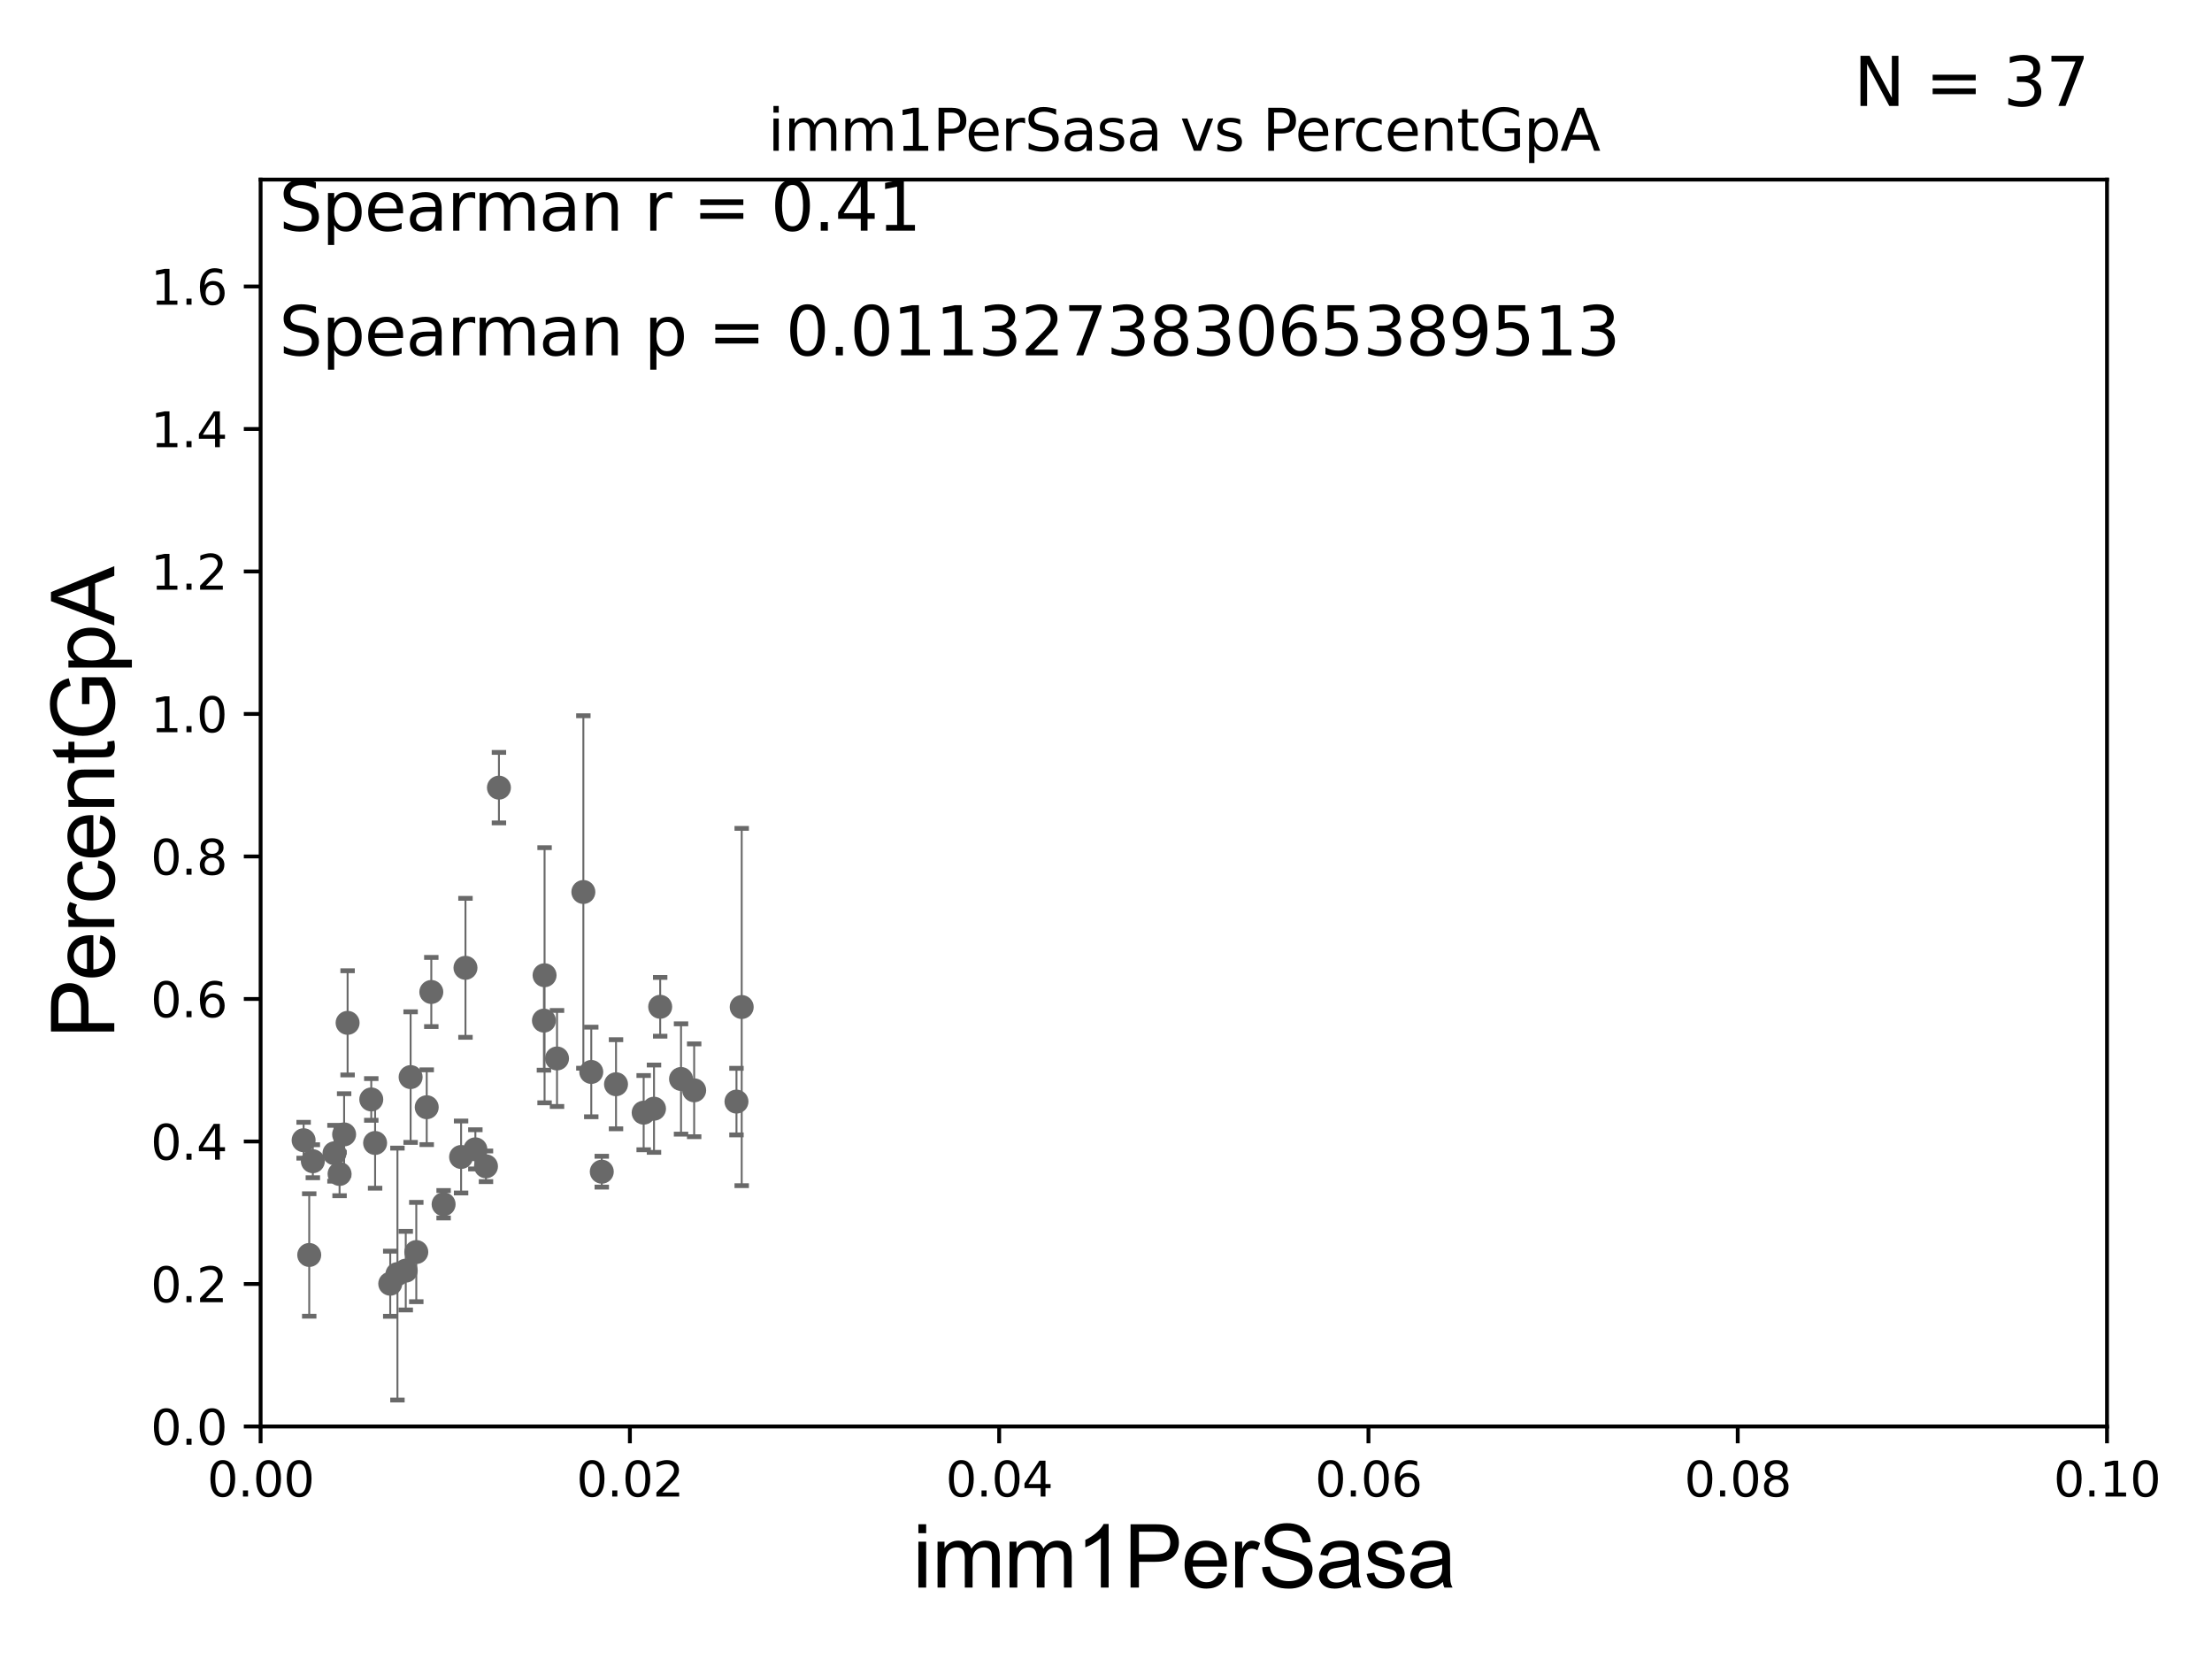 <?xml version="1.0" encoding="utf-8" standalone="no"?>
<!DOCTYPE svg PUBLIC "-//W3C//DTD SVG 1.1//EN"
  "http://www.w3.org/Graphics/SVG/1.1/DTD/svg11.dtd">
<svg xmlns:xlink="http://www.w3.org/1999/xlink" width="460.8pt" height="345.6pt" viewBox="0 0 460.8 345.6" xmlns="http://www.w3.org/2000/svg" version="1.1">
 <defs>
  <style type="text/css">*{stroke-linejoin: round; stroke-linecap: butt}</style>
 </defs>
 <g id="figure_1">
  <g id="patch_1">
   <path d="M 0 345.6 
L 460.8 345.6 
L 460.8 0 
L 0 0 
z
" style="fill: #ffffff"/>
  </g>
  <g id="axes_1">
   <g id="patch_2">
    <path d="M 54.29 297.16 
L 438.93 297.16 
L 438.93 37.411 
L 54.29 37.411 
z
" style="fill: #ffffff"/>
   </g>
   <g id="PathCollection_1">
    <defs>
     <path id="m22230d49e6" d="M 0 1.118 
C 0.297 1.118 0.581 1 0.791 0.791 
C 1 0.581 1.118 0.297 1.118 0 
C 1.118 -0.297 1 -0.581 0.791 -0.791 
C 0.581 -1 0.297 -1.118 0 -1.118 
C -0.297 -1.118 -0.581 -1 -0.791 -0.791 
C -1 -0.581 -1.118 -0.297 -1.118 0 
C -1.118 0.297 -1 0.581 -0.791 0.791 
C -0.581 1 -0.297 1.118 0 1.118 
z
" style="stroke: #696969"/>
    </defs>
    <g clip-path="url(#pbfd82cb846)">
     <use xlink:href="#m22230d49e6" x="84.526" y="264.701" style="fill: #696969; stroke: #696969"/>
     <use xlink:href="#m22230d49e6" x="137.528" y="209.734" style="fill: #696969; stroke: #696969"/>
     <use xlink:href="#m22230d49e6" x="88.895" y="230.656" style="fill: #696969; stroke: #696969"/>
     <use xlink:href="#m22230d49e6" x="96.054" y="241.02" style="fill: #696969; stroke: #696969"/>
     <use xlink:href="#m22230d49e6" x="85.539" y="224.379" style="fill: #696969; stroke: #696969"/>
     <use xlink:href="#m22230d49e6" x="92.412" y="250.869" style="fill: #696969; stroke: #696969"/>
     <use xlink:href="#m22230d49e6" x="125.361" y="244.084" style="fill: #696969; stroke: #696969"/>
     <use xlink:href="#m22230d49e6" x="86.721" y="260.823" style="fill: #696969; stroke: #696969"/>
     <use xlink:href="#m22230d49e6" x="144.608" y="227.129" style="fill: #696969; stroke: #696969"/>
     <use xlink:href="#m22230d49e6" x="153.421" y="229.483" style="fill: #696969; stroke: #696969"/>
     <use xlink:href="#m22230d49e6" x="141.872" y="224.771" style="fill: #696969; stroke: #696969"/>
     <use xlink:href="#m22230d49e6" x="103.937" y="164.083" style="fill: #696969; stroke: #696969"/>
     <use xlink:href="#m22230d49e6" x="99.027" y="239.427" style="fill: #696969; stroke: #696969"/>
     <use xlink:href="#m22230d49e6" x="64.418" y="261.433" style="fill: #696969; stroke: #696969"/>
     <use xlink:href="#m22230d49e6" x="49.011" y="215.547" style="fill: #696969; stroke: #696969"/>
     <use xlink:href="#m22230d49e6" x="63.25" y="237.532" style="fill: #696969; stroke: #696969"/>
     <use xlink:href="#m22230d49e6" x="65.17" y="241.905" style="fill: #696969; stroke: #696969"/>
     <use xlink:href="#m22230d49e6" x="113.444" y="203.16" style="fill: #696969; stroke: #696969"/>
     <use xlink:href="#m22230d49e6" x="69.679" y="240.246" style="fill: #696969; stroke: #696969"/>
     <use xlink:href="#m22230d49e6" x="82.795" y="265.414" style="fill: #696969; stroke: #696969"/>
     <use xlink:href="#m22230d49e6" x="121.524" y="185.818" style="fill: #696969; stroke: #696969"/>
     <use xlink:href="#m22230d49e6" x="72.412" y="213.079" style="fill: #696969; stroke: #696969"/>
     <use xlink:href="#m22230d49e6" x="89.849" y="206.648" style="fill: #696969; stroke: #696969"/>
     <use xlink:href="#m22230d49e6" x="77.342" y="229.032" style="fill: #696969; stroke: #696969"/>
     <use xlink:href="#m22230d49e6" x="101.239" y="242.964" style="fill: #696969; stroke: #696969"/>
     <use xlink:href="#m22230d49e6" x="116.037" y="220.499" style="fill: #696969; stroke: #696969"/>
     <use xlink:href="#m22230d49e6" x="70.739" y="244.558" style="fill: #696969; stroke: #696969"/>
     <use xlink:href="#m22230d49e6" x="71.688" y="236.315" style="fill: #696969; stroke: #696969"/>
     <use xlink:href="#m22230d49e6" x="81.295" y="267.423" style="fill: #696969; stroke: #696969"/>
     <use xlink:href="#m22230d49e6" x="78.142" y="238.103" style="fill: #696969; stroke: #696969"/>
     <use xlink:href="#m22230d49e6" x="113.312" y="212.611" style="fill: #696969; stroke: #696969"/>
     <use xlink:href="#m22230d49e6" x="123.171" y="223.308" style="fill: #696969; stroke: #696969"/>
     <use xlink:href="#m22230d49e6" x="96.967" y="201.614" style="fill: #696969; stroke: #696969"/>
     <use xlink:href="#m22230d49e6" x="136.241" y="230.961" style="fill: #696969; stroke: #696969"/>
     <use xlink:href="#m22230d49e6" x="134.087" y="231.788" style="fill: #696969; stroke: #696969"/>
     <use xlink:href="#m22230d49e6" x="154.51" y="209.781" style="fill: #696969; stroke: #696969"/>
     <use xlink:href="#m22230d49e6" x="128.327" y="225.868" style="fill: #696969; stroke: #696969"/>
    </g>
   </g>
   <g id="matplotlib.axis_1">
    <g id="xtick_1">
     <g id="line2d_1">
      <defs>
       <path id="m55b277c43e" d="M 0 0 
L 0 3.5 
" style="stroke: #000000; stroke-width: 0.8"/>
      </defs>
      <g>
       <use xlink:href="#m55b277c43e" x="54.29" y="297.16" style="stroke: #000000; stroke-width: 0.8"/>
      </g>
     </g>
     <g id="text_1">
      <!-- 0.00 -->
      <g transform="translate(43.157 311.758)scale(0.1 -0.1)">
       <defs>
        <path id="DejaVuSans-30" d="M 2034 4250 
Q 1547 4250 1301 3770 
Q 1056 3291 1056 2328 
Q 1056 1369 1301 889 
Q 1547 409 2034 409 
Q 2525 409 2770 889 
Q 3016 1369 3016 2328 
Q 3016 3291 2770 3770 
Q 2525 4250 2034 4250 
z
M 2034 4750 
Q 2819 4750 3233 4129 
Q 3647 3509 3647 2328 
Q 3647 1150 3233 529 
Q 2819 -91 2034 -91 
Q 1250 -91 836 529 
Q 422 1150 422 2328 
Q 422 3509 836 4129 
Q 1250 4750 2034 4750 
z
" transform="scale(0.016)"/>
        <path id="DejaVuSans-2e" d="M 684 794 
L 1344 794 
L 1344 0 
L 684 0 
L 684 794 
z
" transform="scale(0.016)"/>
       </defs>
       <use xlink:href="#DejaVuSans-30"/>
       <use xlink:href="#DejaVuSans-2e" x="63.623"/>
       <use xlink:href="#DejaVuSans-30" x="95.41"/>
       <use xlink:href="#DejaVuSans-30" x="159.033"/>
      </g>
     </g>
    </g>
    <g id="xtick_2">
     <g id="line2d_2">
      <g>
       <use xlink:href="#m55b277c43e" x="131.218" y="297.16" style="stroke: #000000; stroke-width: 0.8"/>
      </g>
     </g>
     <g id="text_2">
      <!-- 0.02 -->
      <g transform="translate(120.085 311.758)scale(0.1 -0.1)">
       <defs>
        <path id="DejaVuSans-32" d="M 1228 531 
L 3431 531 
L 3431 0 
L 469 0 
L 469 531 
Q 828 903 1448 1529 
Q 2069 2156 2228 2338 
Q 2531 2678 2651 2914 
Q 2772 3150 2772 3378 
Q 2772 3750 2511 3984 
Q 2250 4219 1831 4219 
Q 1534 4219 1204 4116 
Q 875 4013 500 3803 
L 500 4441 
Q 881 4594 1212 4672 
Q 1544 4750 1819 4750 
Q 2544 4750 2975 4387 
Q 3406 4025 3406 3419 
Q 3406 3131 3298 2873 
Q 3191 2616 2906 2266 
Q 2828 2175 2409 1742 
Q 1991 1309 1228 531 
z
" transform="scale(0.016)"/>
       </defs>
       <use xlink:href="#DejaVuSans-30"/>
       <use xlink:href="#DejaVuSans-2e" x="63.623"/>
       <use xlink:href="#DejaVuSans-30" x="95.41"/>
       <use xlink:href="#DejaVuSans-32" x="159.033"/>
      </g>
     </g>
    </g>
    <g id="xtick_3">
     <g id="line2d_3">
      <g>
       <use xlink:href="#m55b277c43e" x="208.146" y="297.16" style="stroke: #000000; stroke-width: 0.8"/>
      </g>
     </g>
     <g id="text_3">
      <!-- 0.04 -->
      <g transform="translate(197.013 311.758)scale(0.1 -0.1)">
       <defs>
        <path id="DejaVuSans-34" d="M 2419 4116 
L 825 1625 
L 2419 1625 
L 2419 4116 
z
M 2253 4666 
L 3047 4666 
L 3047 1625 
L 3713 1625 
L 3713 1100 
L 3047 1100 
L 3047 0 
L 2419 0 
L 2419 1100 
L 313 1100 
L 313 1709 
L 2253 4666 
z
" transform="scale(0.016)"/>
       </defs>
       <use xlink:href="#DejaVuSans-30"/>
       <use xlink:href="#DejaVuSans-2e" x="63.623"/>
       <use xlink:href="#DejaVuSans-30" x="95.41"/>
       <use xlink:href="#DejaVuSans-34" x="159.033"/>
      </g>
     </g>
    </g>
    <g id="xtick_4">
     <g id="line2d_4">
      <g>
       <use xlink:href="#m55b277c43e" x="285.074" y="297.16" style="stroke: #000000; stroke-width: 0.8"/>
      </g>
     </g>
     <g id="text_4">
      <!-- 0.06 -->
      <g transform="translate(273.941 311.758)scale(0.1 -0.1)">
       <defs>
        <path id="DejaVuSans-36" d="M 2113 2584 
Q 1688 2584 1439 2293 
Q 1191 2003 1191 1497 
Q 1191 994 1439 701 
Q 1688 409 2113 409 
Q 2538 409 2786 701 
Q 3034 994 3034 1497 
Q 3034 2003 2786 2293 
Q 2538 2584 2113 2584 
z
M 3366 4563 
L 3366 3988 
Q 3128 4100 2886 4159 
Q 2644 4219 2406 4219 
Q 1781 4219 1451 3797 
Q 1122 3375 1075 2522 
Q 1259 2794 1537 2939 
Q 1816 3084 2150 3084 
Q 2853 3084 3261 2657 
Q 3669 2231 3669 1497 
Q 3669 778 3244 343 
Q 2819 -91 2113 -91 
Q 1303 -91 875 529 
Q 447 1150 447 2328 
Q 447 3434 972 4092 
Q 1497 4750 2381 4750 
Q 2619 4750 2861 4703 
Q 3103 4656 3366 4563 
z
" transform="scale(0.016)"/>
       </defs>
       <use xlink:href="#DejaVuSans-30"/>
       <use xlink:href="#DejaVuSans-2e" x="63.623"/>
       <use xlink:href="#DejaVuSans-30" x="95.41"/>
       <use xlink:href="#DejaVuSans-36" x="159.033"/>
      </g>
     </g>
    </g>
    <g id="xtick_5">
     <g id="line2d_5">
      <g>
       <use xlink:href="#m55b277c43e" x="362.002" y="297.16" style="stroke: #000000; stroke-width: 0.8"/>
      </g>
     </g>
     <g id="text_5">
      <!-- 0.08 -->
      <g transform="translate(350.869 311.758)scale(0.1 -0.1)">
       <defs>
        <path id="DejaVuSans-38" d="M 2034 2216 
Q 1584 2216 1326 1975 
Q 1069 1734 1069 1313 
Q 1069 891 1326 650 
Q 1584 409 2034 409 
Q 2484 409 2743 651 
Q 3003 894 3003 1313 
Q 3003 1734 2745 1975 
Q 2488 2216 2034 2216 
z
M 1403 2484 
Q 997 2584 770 2862 
Q 544 3141 544 3541 
Q 544 4100 942 4425 
Q 1341 4750 2034 4750 
Q 2731 4750 3128 4425 
Q 3525 4100 3525 3541 
Q 3525 3141 3298 2862 
Q 3072 2584 2669 2484 
Q 3125 2378 3379 2068 
Q 3634 1759 3634 1313 
Q 3634 634 3220 271 
Q 2806 -91 2034 -91 
Q 1263 -91 848 271 
Q 434 634 434 1313 
Q 434 1759 690 2068 
Q 947 2378 1403 2484 
z
M 1172 3481 
Q 1172 3119 1398 2916 
Q 1625 2713 2034 2713 
Q 2441 2713 2670 2916 
Q 2900 3119 2900 3481 
Q 2900 3844 2670 4047 
Q 2441 4250 2034 4250 
Q 1625 4250 1398 4047 
Q 1172 3844 1172 3481 
z
" transform="scale(0.016)"/>
       </defs>
       <use xlink:href="#DejaVuSans-30"/>
       <use xlink:href="#DejaVuSans-2e" x="63.623"/>
       <use xlink:href="#DejaVuSans-30" x="95.41"/>
       <use xlink:href="#DejaVuSans-38" x="159.033"/>
      </g>
     </g>
    </g>
    <g id="xtick_6">
     <g id="line2d_6">
      <g>
       <use xlink:href="#m55b277c43e" x="438.93" y="297.16" style="stroke: #000000; stroke-width: 0.8"/>
      </g>
     </g>
     <g id="text_6">
      <!-- 0.10 -->
      <g transform="translate(427.797 311.758)scale(0.1 -0.1)">
       <defs>
        <path id="DejaVuSans-31" d="M 794 531 
L 1825 531 
L 1825 4091 
L 703 3866 
L 703 4441 
L 1819 4666 
L 2450 4666 
L 2450 531 
L 3481 531 
L 3481 0 
L 794 0 
L 794 531 
z
" transform="scale(0.016)"/>
       </defs>
       <use xlink:href="#DejaVuSans-30"/>
       <use xlink:href="#DejaVuSans-2e" x="63.623"/>
       <use xlink:href="#DejaVuSans-31" x="95.41"/>
       <use xlink:href="#DejaVuSans-30" x="159.033"/>
      </g>
     </g>
    </g>
    <g id="text_7">
     <!-- imm1PerSasa -->
     <g transform="translate(190.094 330.722)scale(0.18 -0.18)">
      <defs>
       <path id="ArialMT-69" d="M 425 3934 
L 425 4581 
L 988 4581 
L 988 3934 
L 425 3934 
z
M 425 0 
L 425 3319 
L 988 3319 
L 988 0 
L 425 0 
z
" transform="scale(0.016)"/>
       <path id="ArialMT-6d" d="M 422 0 
L 422 3319 
L 925 3319 
L 925 2853 
Q 1081 3097 1340 3245 
Q 1600 3394 1931 3394 
Q 2300 3394 2536 3241 
Q 2772 3088 2869 2813 
Q 3263 3394 3894 3394 
Q 4388 3394 4653 3120 
Q 4919 2847 4919 2278 
L 4919 0 
L 4359 0 
L 4359 2091 
Q 4359 2428 4304 2576 
Q 4250 2725 4106 2815 
Q 3963 2906 3769 2906 
Q 3419 2906 3187 2673 
Q 2956 2441 2956 1928 
L 2956 0 
L 2394 0 
L 2394 2156 
Q 2394 2531 2256 2718 
Q 2119 2906 1806 2906 
Q 1569 2906 1367 2781 
Q 1166 2656 1075 2415 
Q 984 2175 984 1722 
L 984 0 
L 422 0 
z
" transform="scale(0.016)"/>
       <path id="ArialMT-31" d="M 2384 0 
L 1822 0 
L 1822 3584 
Q 1619 3391 1289 3197 
Q 959 3003 697 2906 
L 697 3450 
Q 1169 3672 1522 3987 
Q 1875 4303 2022 4600 
L 2384 4600 
L 2384 0 
z
" transform="scale(0.016)"/>
       <path id="ArialMT-50" d="M 494 0 
L 494 4581 
L 2222 4581 
Q 2678 4581 2919 4538 
Q 3256 4481 3484 4323 
Q 3713 4166 3852 3881 
Q 3991 3597 3991 3256 
Q 3991 2672 3619 2267 
Q 3247 1863 2275 1863 
L 1100 1863 
L 1100 0 
L 494 0 
z
M 1100 2403 
L 2284 2403 
Q 2872 2403 3119 2622 
Q 3366 2841 3366 3238 
Q 3366 3525 3220 3729 
Q 3075 3934 2838 4000 
Q 2684 4041 2272 4041 
L 1100 4041 
L 1100 2403 
z
" transform="scale(0.016)"/>
       <path id="ArialMT-65" d="M 2694 1069 
L 3275 997 
Q 3138 488 2766 206 
Q 2394 -75 1816 -75 
Q 1088 -75 661 373 
Q 234 822 234 1631 
Q 234 2469 665 2931 
Q 1097 3394 1784 3394 
Q 2450 3394 2872 2941 
Q 3294 2488 3294 1666 
Q 3294 1616 3291 1516 
L 816 1516 
Q 847 969 1125 678 
Q 1403 388 1819 388 
Q 2128 388 2347 550 
Q 2566 713 2694 1069 
z
M 847 1978 
L 2700 1978 
Q 2663 2397 2488 2606 
Q 2219 2931 1791 2931 
Q 1403 2931 1139 2672 
Q 875 2413 847 1978 
z
" transform="scale(0.016)"/>
       <path id="ArialMT-72" d="M 416 0 
L 416 3319 
L 922 3319 
L 922 2816 
Q 1116 3169 1280 3281 
Q 1444 3394 1641 3394 
Q 1925 3394 2219 3213 
L 2025 2691 
Q 1819 2813 1613 2813 
Q 1428 2813 1281 2702 
Q 1134 2591 1072 2394 
Q 978 2094 978 1738 
L 978 0 
L 416 0 
z
" transform="scale(0.016)"/>
       <path id="ArialMT-53" d="M 288 1472 
L 859 1522 
Q 900 1178 1048 958 
Q 1197 738 1509 602 
Q 1822 466 2213 466 
Q 2559 466 2825 569 
Q 3091 672 3220 851 
Q 3350 1031 3350 1244 
Q 3350 1459 3225 1620 
Q 3100 1781 2813 1891 
Q 2628 1963 1997 2114 
Q 1366 2266 1113 2400 
Q 784 2572 623 2826 
Q 463 3081 463 3397 
Q 463 3744 659 4045 
Q 856 4347 1234 4503 
Q 1613 4659 2075 4659 
Q 2584 4659 2973 4495 
Q 3363 4331 3572 4012 
Q 3781 3694 3797 3291 
L 3216 3247 
Q 3169 3681 2898 3903 
Q 2628 4125 2100 4125 
Q 1550 4125 1298 3923 
Q 1047 3722 1047 3438 
Q 1047 3191 1225 3031 
Q 1400 2872 2139 2705 
Q 2878 2538 3153 2413 
Q 3553 2228 3743 1945 
Q 3934 1663 3934 1294 
Q 3934 928 3725 604 
Q 3516 281 3123 101 
Q 2731 -78 2241 -78 
Q 1619 -78 1198 103 
Q 778 284 539 648 
Q 300 1013 288 1472 
z
" transform="scale(0.016)"/>
       <path id="ArialMT-61" d="M 2588 409 
Q 2275 144 1986 34 
Q 1697 -75 1366 -75 
Q 819 -75 525 192 
Q 231 459 231 875 
Q 231 1119 342 1320 
Q 453 1522 633 1644 
Q 813 1766 1038 1828 
Q 1203 1872 1538 1913 
Q 2219 1994 2541 2106 
Q 2544 2222 2544 2253 
Q 2544 2597 2384 2738 
Q 2169 2928 1744 2928 
Q 1347 2928 1158 2789 
Q 969 2650 878 2297 
L 328 2372 
Q 403 2725 575 2942 
Q 747 3159 1072 3276 
Q 1397 3394 1825 3394 
Q 2250 3394 2515 3294 
Q 2781 3194 2906 3042 
Q 3031 2891 3081 2659 
Q 3109 2516 3109 2141 
L 3109 1391 
Q 3109 606 3145 398 
Q 3181 191 3288 0 
L 2700 0 
Q 2613 175 2588 409 
z
M 2541 1666 
Q 2234 1541 1622 1453 
Q 1275 1403 1131 1340 
Q 988 1278 909 1158 
Q 831 1038 831 891 
Q 831 666 1001 516 
Q 1172 366 1500 366 
Q 1825 366 2078 508 
Q 2331 650 2450 897 
Q 2541 1088 2541 1459 
L 2541 1666 
z
" transform="scale(0.016)"/>
       <path id="ArialMT-73" d="M 197 991 
L 753 1078 
Q 800 744 1014 566 
Q 1228 388 1613 388 
Q 2000 388 2187 545 
Q 2375 703 2375 916 
Q 2375 1106 2209 1216 
Q 2094 1291 1634 1406 
Q 1016 1563 777 1677 
Q 538 1791 414 1992 
Q 291 2194 291 2438 
Q 291 2659 392 2848 
Q 494 3038 669 3163 
Q 800 3259 1026 3326 
Q 1253 3394 1513 3394 
Q 1903 3394 2198 3281 
Q 2494 3169 2634 2976 
Q 2775 2784 2828 2463 
L 2278 2388 
Q 2241 2644 2061 2787 
Q 1881 2931 1553 2931 
Q 1166 2931 1000 2803 
Q 834 2675 834 2503 
Q 834 2394 903 2306 
Q 972 2216 1119 2156 
Q 1203 2125 1616 2013 
Q 2213 1853 2448 1751 
Q 2684 1650 2818 1456 
Q 2953 1263 2953 975 
Q 2953 694 2789 445 
Q 2625 197 2315 61 
Q 2006 -75 1616 -75 
Q 969 -75 630 194 
Q 291 463 197 991 
z
" transform="scale(0.016)"/>
      </defs>
      <use xlink:href="#ArialMT-69"/>
      <use xlink:href="#ArialMT-6d" x="22.217"/>
      <use xlink:href="#ArialMT-6d" x="105.518"/>
      <use xlink:href="#ArialMT-31" x="188.818"/>
      <use xlink:href="#ArialMT-50" x="244.434"/>
      <use xlink:href="#ArialMT-65" x="311.133"/>
      <use xlink:href="#ArialMT-72" x="366.748"/>
      <use xlink:href="#ArialMT-53" x="400.049"/>
      <use xlink:href="#ArialMT-61" x="466.748"/>
      <use xlink:href="#ArialMT-73" x="522.363"/>
      <use xlink:href="#ArialMT-61" x="572.363"/>
     </g>
    </g>
   </g>
   <g id="matplotlib.axis_2">
    <g id="ytick_1">
     <g id="line2d_7">
      <defs>
       <path id="ma41ad12ac2" d="M 0 0 
L -3.5 0 
" style="stroke: #000000; stroke-width: 0.8"/>
      </defs>
      <g>
       <use xlink:href="#ma41ad12ac2" x="54.29" y="297.16" style="stroke: #000000; stroke-width: 0.8"/>
      </g>
     </g>
     <g id="text_8">
      <!-- 0.0 -->
      <g transform="translate(31.387 300.959)scale(0.1 -0.1)">
       <use xlink:href="#DejaVuSans-30"/>
       <use xlink:href="#DejaVuSans-2e" x="63.623"/>
       <use xlink:href="#DejaVuSans-30" x="95.41"/>
      </g>
     </g>
    </g>
    <g id="ytick_2">
     <g id="line2d_8">
      <g>
       <use xlink:href="#ma41ad12ac2" x="54.29" y="267.474" style="stroke: #000000; stroke-width: 0.8"/>
      </g>
     </g>
     <g id="text_9">
      <!-- 0.2 -->
      <g transform="translate(31.387 271.274)scale(0.1 -0.1)">
       <use xlink:href="#DejaVuSans-30"/>
       <use xlink:href="#DejaVuSans-2e" x="63.623"/>
       <use xlink:href="#DejaVuSans-32" x="95.41"/>
      </g>
     </g>
    </g>
    <g id="ytick_3">
     <g id="line2d_9">
      <g>
       <use xlink:href="#ma41ad12ac2" x="54.29" y="237.789" style="stroke: #000000; stroke-width: 0.8"/>
      </g>
     </g>
     <g id="text_10">
      <!-- 0.4 -->
      <g transform="translate(31.387 241.588)scale(0.1 -0.1)">
       <use xlink:href="#DejaVuSans-30"/>
       <use xlink:href="#DejaVuSans-2e" x="63.623"/>
       <use xlink:href="#DejaVuSans-34" x="95.41"/>
      </g>
     </g>
    </g>
    <g id="ytick_4">
     <g id="line2d_10">
      <g>
       <use xlink:href="#ma41ad12ac2" x="54.29" y="208.103" style="stroke: #000000; stroke-width: 0.8"/>
      </g>
     </g>
     <g id="text_11">
      <!-- 0.6 -->
      <g transform="translate(31.387 211.902)scale(0.1 -0.1)">
       <use xlink:href="#DejaVuSans-30"/>
       <use xlink:href="#DejaVuSans-2e" x="63.623"/>
       <use xlink:href="#DejaVuSans-36" x="95.41"/>
      </g>
     </g>
    </g>
    <g id="ytick_5">
     <g id="line2d_11">
      <g>
       <use xlink:href="#ma41ad12ac2" x="54.29" y="178.418" style="stroke: #000000; stroke-width: 0.8"/>
      </g>
     </g>
     <g id="text_12">
      <!-- 0.8 -->
      <g transform="translate(31.387 182.217)scale(0.1 -0.1)">
       <use xlink:href="#DejaVuSans-30"/>
       <use xlink:href="#DejaVuSans-2e" x="63.623"/>
       <use xlink:href="#DejaVuSans-38" x="95.41"/>
      </g>
     </g>
    </g>
    <g id="ytick_6">
     <g id="line2d_12">
      <g>
       <use xlink:href="#ma41ad12ac2" x="54.29" y="148.732" style="stroke: #000000; stroke-width: 0.8"/>
      </g>
     </g>
     <g id="text_13">
      <!-- 1.0 -->
      <g transform="translate(31.387 152.531)scale(0.1 -0.1)">
       <use xlink:href="#DejaVuSans-31"/>
       <use xlink:href="#DejaVuSans-2e" x="63.623"/>
       <use xlink:href="#DejaVuSans-30" x="95.41"/>
      </g>
     </g>
    </g>
    <g id="ytick_7">
     <g id="line2d_13">
      <g>
       <use xlink:href="#ma41ad12ac2" x="54.29" y="119.047" style="stroke: #000000; stroke-width: 0.8"/>
      </g>
     </g>
     <g id="text_14">
      <!-- 1.2 -->
      <g transform="translate(31.387 122.846)scale(0.1 -0.1)">
       <use xlink:href="#DejaVuSans-31"/>
       <use xlink:href="#DejaVuSans-2e" x="63.623"/>
       <use xlink:href="#DejaVuSans-32" x="95.41"/>
      </g>
     </g>
    </g>
    <g id="ytick_8">
     <g id="line2d_14">
      <g>
       <use xlink:href="#ma41ad12ac2" x="54.29" y="89.361" style="stroke: #000000; stroke-width: 0.8"/>
      </g>
     </g>
     <g id="text_15">
      <!-- 1.4 -->
      <g transform="translate(31.387 93.16)scale(0.1 -0.1)">
       <use xlink:href="#DejaVuSans-31"/>
       <use xlink:href="#DejaVuSans-2e" x="63.623"/>
       <use xlink:href="#DejaVuSans-34" x="95.41"/>
      </g>
     </g>
    </g>
    <g id="ytick_9">
     <g id="line2d_15">
      <g>
       <use xlink:href="#ma41ad12ac2" x="54.29" y="59.675" style="stroke: #000000; stroke-width: 0.8"/>
      </g>
     </g>
     <g id="text_16">
      <!-- 1.6 -->
      <g transform="translate(31.387 63.475)scale(0.1 -0.1)">
       <use xlink:href="#DejaVuSans-31"/>
       <use xlink:href="#DejaVuSans-2e" x="63.623"/>
       <use xlink:href="#DejaVuSans-36" x="95.41"/>
      </g>
     </g>
    </g>
    <g id="text_17">
     <!-- PercentGpA -->
     <g transform="translate(23.809 216.309)rotate(-90)scale(0.18 -0.18)">
      <defs>
       <path id="ArialMT-63" d="M 2588 1216 
L 3141 1144 
Q 3050 572 2676 248 
Q 2303 -75 1759 -75 
Q 1078 -75 664 370 
Q 250 816 250 1647 
Q 250 2184 428 2587 
Q 606 2991 970 3192 
Q 1334 3394 1763 3394 
Q 2303 3394 2647 3120 
Q 2991 2847 3088 2344 
L 2541 2259 
Q 2463 2594 2264 2762 
Q 2066 2931 1784 2931 
Q 1359 2931 1093 2626 
Q 828 2322 828 1663 
Q 828 994 1084 691 
Q 1341 388 1753 388 
Q 2084 388 2306 591 
Q 2528 794 2588 1216 
z
" transform="scale(0.016)"/>
       <path id="ArialMT-6e" d="M 422 0 
L 422 3319 
L 928 3319 
L 928 2847 
Q 1294 3394 1984 3394 
Q 2284 3394 2536 3286 
Q 2788 3178 2913 3003 
Q 3038 2828 3088 2588 
Q 3119 2431 3119 2041 
L 3119 0 
L 2556 0 
L 2556 2019 
Q 2556 2363 2490 2533 
Q 2425 2703 2258 2804 
Q 2091 2906 1866 2906 
Q 1506 2906 1245 2678 
Q 984 2450 984 1813 
L 984 0 
L 422 0 
z
" transform="scale(0.016)"/>
       <path id="ArialMT-74" d="M 1650 503 
L 1731 6 
Q 1494 -44 1306 -44 
Q 1000 -44 831 53 
Q 663 150 594 308 
Q 525 466 525 972 
L 525 2881 
L 113 2881 
L 113 3319 
L 525 3319 
L 525 4141 
L 1084 4478 
L 1084 3319 
L 1650 3319 
L 1650 2881 
L 1084 2881 
L 1084 941 
Q 1084 700 1114 631 
Q 1144 563 1211 522 
Q 1278 481 1403 481 
Q 1497 481 1650 503 
z
" transform="scale(0.016)"/>
       <path id="ArialMT-47" d="M 2638 1797 
L 2638 2334 
L 4578 2338 
L 4578 638 
Q 4131 281 3656 101 
Q 3181 -78 2681 -78 
Q 2006 -78 1454 211 
Q 903 500 622 1047 
Q 341 1594 341 2269 
Q 341 2938 620 3517 
Q 900 4097 1425 4378 
Q 1950 4659 2634 4659 
Q 3131 4659 3532 4498 
Q 3934 4338 4162 4050 
Q 4391 3763 4509 3300 
L 3963 3150 
Q 3859 3500 3706 3700 
Q 3553 3900 3268 4020 
Q 2984 4141 2638 4141 
Q 2222 4141 1919 4014 
Q 1616 3888 1430 3681 
Q 1244 3475 1141 3228 
Q 966 2803 966 2306 
Q 966 1694 1177 1281 
Q 1388 869 1791 669 
Q 2194 469 2647 469 
Q 3041 469 3416 620 
Q 3791 772 3984 944 
L 3984 1797 
L 2638 1797 
z
" transform="scale(0.016)"/>
       <path id="ArialMT-70" d="M 422 -1272 
L 422 3319 
L 934 3319 
L 934 2888 
Q 1116 3141 1344 3267 
Q 1572 3394 1897 3394 
Q 2322 3394 2647 3175 
Q 2972 2956 3137 2557 
Q 3303 2159 3303 1684 
Q 3303 1175 3120 767 
Q 2938 359 2589 142 
Q 2241 -75 1856 -75 
Q 1575 -75 1351 44 
Q 1128 163 984 344 
L 984 -1272 
L 422 -1272 
z
M 931 1641 
Q 931 1000 1190 694 
Q 1450 388 1819 388 
Q 2194 388 2461 705 
Q 2728 1022 2728 1688 
Q 2728 2322 2467 2637 
Q 2206 2953 1844 2953 
Q 1484 2953 1207 2617 
Q 931 2281 931 1641 
z
" transform="scale(0.016)"/>
       <path id="ArialMT-41" d="M -9 0 
L 1750 4581 
L 2403 4581 
L 4278 0 
L 3588 0 
L 3053 1388 
L 1138 1388 
L 634 0 
L -9 0 
z
M 1313 1881 
L 2866 1881 
L 2388 3150 
Q 2169 3728 2063 4100 
Q 1975 3659 1816 3225 
L 1313 1881 
z
" transform="scale(0.016)"/>
      </defs>
      <use xlink:href="#ArialMT-50"/>
      <use xlink:href="#ArialMT-65" x="66.699"/>
      <use xlink:href="#ArialMT-72" x="122.314"/>
      <use xlink:href="#ArialMT-63" x="155.615"/>
      <use xlink:href="#ArialMT-65" x="205.615"/>
      <use xlink:href="#ArialMT-6e" x="261.23"/>
      <use xlink:href="#ArialMT-74" x="316.846"/>
      <use xlink:href="#ArialMT-47" x="344.629"/>
      <use xlink:href="#ArialMT-70" x="422.412"/>
      <use xlink:href="#ArialMT-41" x="478.027"/>
     </g>
    </g>
   </g>
   <g id="LineCollection_1">
    <path d="M 84.526 272.887 
L 84.526 256.514 
" clip-path="url(#pbfd82cb846)" style="fill: none; stroke: #696969; stroke-width: 0.4"/>
    <path d="M 137.528 215.854 
L 137.528 203.615 
" clip-path="url(#pbfd82cb846)" style="fill: none; stroke: #696969; stroke-width: 0.4"/>
    <path d="M 88.895 238.445 
L 88.895 222.866 
" clip-path="url(#pbfd82cb846)" style="fill: none; stroke: #696969; stroke-width: 0.4"/>
    <path d="M 96.054 248.516 
L 96.054 233.524 
" clip-path="url(#pbfd82cb846)" style="fill: none; stroke: #696969; stroke-width: 0.4"/>
    <path d="M 85.539 237.982 
L 85.539 210.775 
" clip-path="url(#pbfd82cb846)" style="fill: none; stroke: #696969; stroke-width: 0.4"/>
    <path d="M 92.412 253.728 
L 92.412 248.01 
" clip-path="url(#pbfd82cb846)" style="fill: none; stroke: #696969; stroke-width: 0.4"/>
    <path d="M 125.361 247.296 
L 125.361 240.871 
" clip-path="url(#pbfd82cb846)" style="fill: none; stroke: #696969; stroke-width: 0.4"/>
    <path d="M 86.721 271.167 
L 86.721 250.48 
" clip-path="url(#pbfd82cb846)" style="fill: none; stroke: #696969; stroke-width: 0.4"/>
    <path d="M 144.608 236.797 
L 144.608 217.461 
" clip-path="url(#pbfd82cb846)" style="fill: none; stroke: #696969; stroke-width: 0.4"/>
    <path d="M 153.421 236.419 
L 153.421 222.547 
" clip-path="url(#pbfd82cb846)" style="fill: none; stroke: #696969; stroke-width: 0.4"/>
    <path d="M 141.872 236.259 
L 141.872 213.282 
" clip-path="url(#pbfd82cb846)" style="fill: none; stroke: #696969; stroke-width: 0.4"/>
    <path d="M 103.937 171.426 
L 103.937 156.741 
" clip-path="url(#pbfd82cb846)" style="fill: none; stroke: #696969; stroke-width: 0.4"/>
    <path d="M 99.027 243.512 
L 99.027 235.342 
" clip-path="url(#pbfd82cb846)" style="fill: none; stroke: #696969; stroke-width: 0.4"/>
    <path d="M 64.418 274.189 
L 64.418 248.676 
" clip-path="url(#pbfd82cb846)" style="fill: none; stroke: #696969; stroke-width: 0.4"/>
    <path d="M 49.011 227.923 
L 49.011 203.172 
" clip-path="url(#pbfd82cb846)" style="fill: none; stroke: #696969; stroke-width: 0.4"/>
    <path d="M 63.25 241.269 
L 63.25 233.794 
" clip-path="url(#pbfd82cb846)" style="fill: none; stroke: #696969; stroke-width: 0.4"/>
    <path d="M 65.17 245.341 
L 65.17 238.469 
" clip-path="url(#pbfd82cb846)" style="fill: none; stroke: #696969; stroke-width: 0.4"/>
    <path d="M 113.444 229.735 
L 113.444 176.586 
" clip-path="url(#pbfd82cb846)" style="fill: none; stroke: #696969; stroke-width: 0.4"/>
    <path d="M 69.679 246.063 
L 69.679 234.429 
" clip-path="url(#pbfd82cb846)" style="fill: none; stroke: #696969; stroke-width: 0.4"/>
    <path d="M 82.795 291.653 
L 82.795 239.175 
" clip-path="url(#pbfd82cb846)" style="fill: none; stroke: #696969; stroke-width: 0.4"/>
    <path d="M 121.524 222.533 
L 121.524 149.104 
" clip-path="url(#pbfd82cb846)" style="fill: none; stroke: #696969; stroke-width: 0.4"/>
    <path d="M 72.412 223.933 
L 72.412 202.224 
" clip-path="url(#pbfd82cb846)" style="fill: none; stroke: #696969; stroke-width: 0.4"/>
    <path d="M 89.849 213.851 
L 89.849 199.445 
" clip-path="url(#pbfd82cb846)" style="fill: none; stroke: #696969; stroke-width: 0.4"/>
    <path d="M 77.342 233.373 
L 77.342 224.69 
" clip-path="url(#pbfd82cb846)" style="fill: none; stroke: #696969; stroke-width: 0.4"/>
    <path d="M 101.239 246.155 
L 101.239 239.772 
" clip-path="url(#pbfd82cb846)" style="fill: none; stroke: #696969; stroke-width: 0.4"/>
    <path d="M 116.037 230.497 
L 116.037 210.5 
" clip-path="url(#pbfd82cb846)" style="fill: none; stroke: #696969; stroke-width: 0.4"/>
    <path d="M 70.739 249.088 
L 70.739 240.028 
" clip-path="url(#pbfd82cb846)" style="fill: none; stroke: #696969; stroke-width: 0.4"/>
    <path d="M 71.688 244.796 
L 71.688 227.834 
" clip-path="url(#pbfd82cb846)" style="fill: none; stroke: #696969; stroke-width: 0.4"/>
    <path d="M 81.295 274.205 
L 81.295 260.641 
" clip-path="url(#pbfd82cb846)" style="fill: none; stroke: #696969; stroke-width: 0.4"/>
    <path d="M 78.142 247.525 
L 78.142 228.682 
" clip-path="url(#pbfd82cb846)" style="fill: none; stroke: #696969; stroke-width: 0.4"/>
    <path d="M 113.312 222.935 
L 113.312 202.286 
" clip-path="url(#pbfd82cb846)" style="fill: none; stroke: #696969; stroke-width: 0.4"/>
    <path d="M 123.171 232.641 
L 123.171 213.974 
" clip-path="url(#pbfd82cb846)" style="fill: none; stroke: #696969; stroke-width: 0.4"/>
    <path d="M 96.967 216.09 
L 96.967 187.138 
" clip-path="url(#pbfd82cb846)" style="fill: none; stroke: #696969; stroke-width: 0.4"/>
    <path d="M 136.241 240.053 
L 136.241 221.869 
" clip-path="url(#pbfd82cb846)" style="fill: none; stroke: #696969; stroke-width: 0.4"/>
    <path d="M 134.087 239.519 
L 134.087 224.057 
" clip-path="url(#pbfd82cb846)" style="fill: none; stroke: #696969; stroke-width: 0.4"/>
    <path d="M 154.51 246.993 
L 154.51 172.568 
" clip-path="url(#pbfd82cb846)" style="fill: none; stroke: #696969; stroke-width: 0.4"/>
    <path d="M 128.327 235.147 
L 128.327 216.589 
" clip-path="url(#pbfd82cb846)" style="fill: none; stroke: #696969; stroke-width: 0.4"/>
   </g>
   <g id="line2d_16">
    <defs>
     <path id="m24f3b4984b" d="M 1.5 0 
L -1.5 -0 
" style="stroke: #696969"/>
    </defs>
    <g clip-path="url(#pbfd82cb846)">
     <use xlink:href="#m24f3b4984b" x="84.526" y="272.887" style="fill: #696969; stroke: #696969"/>
     <use xlink:href="#m24f3b4984b" x="137.528" y="215.854" style="fill: #696969; stroke: #696969"/>
     <use xlink:href="#m24f3b4984b" x="88.895" y="238.445" style="fill: #696969; stroke: #696969"/>
     <use xlink:href="#m24f3b4984b" x="96.054" y="248.516" style="fill: #696969; stroke: #696969"/>
     <use xlink:href="#m24f3b4984b" x="85.539" y="237.982" style="fill: #696969; stroke: #696969"/>
     <use xlink:href="#m24f3b4984b" x="92.412" y="253.728" style="fill: #696969; stroke: #696969"/>
     <use xlink:href="#m24f3b4984b" x="125.361" y="247.296" style="fill: #696969; stroke: #696969"/>
     <use xlink:href="#m24f3b4984b" x="86.721" y="271.167" style="fill: #696969; stroke: #696969"/>
     <use xlink:href="#m24f3b4984b" x="144.608" y="236.797" style="fill: #696969; stroke: #696969"/>
     <use xlink:href="#m24f3b4984b" x="153.421" y="236.419" style="fill: #696969; stroke: #696969"/>
     <use xlink:href="#m24f3b4984b" x="141.872" y="236.259" style="fill: #696969; stroke: #696969"/>
     <use xlink:href="#m24f3b4984b" x="103.937" y="171.426" style="fill: #696969; stroke: #696969"/>
     <use xlink:href="#m24f3b4984b" x="99.027" y="243.512" style="fill: #696969; stroke: #696969"/>
     <use xlink:href="#m24f3b4984b" x="64.418" y="274.189" style="fill: #696969; stroke: #696969"/>
     <use xlink:href="#m24f3b4984b" x="49.011" y="227.923" style="fill: #696969; stroke: #696969"/>
     <use xlink:href="#m24f3b4984b" x="63.25" y="241.269" style="fill: #696969; stroke: #696969"/>
     <use xlink:href="#m24f3b4984b" x="65.17" y="245.341" style="fill: #696969; stroke: #696969"/>
     <use xlink:href="#m24f3b4984b" x="113.444" y="229.735" style="fill: #696969; stroke: #696969"/>
     <use xlink:href="#m24f3b4984b" x="69.679" y="246.063" style="fill: #696969; stroke: #696969"/>
     <use xlink:href="#m24f3b4984b" x="82.795" y="291.653" style="fill: #696969; stroke: #696969"/>
     <use xlink:href="#m24f3b4984b" x="121.524" y="222.533" style="fill: #696969; stroke: #696969"/>
     <use xlink:href="#m24f3b4984b" x="72.412" y="223.933" style="fill: #696969; stroke: #696969"/>
     <use xlink:href="#m24f3b4984b" x="89.849" y="213.851" style="fill: #696969; stroke: #696969"/>
     <use xlink:href="#m24f3b4984b" x="77.342" y="233.373" style="fill: #696969; stroke: #696969"/>
     <use xlink:href="#m24f3b4984b" x="101.239" y="246.155" style="fill: #696969; stroke: #696969"/>
     <use xlink:href="#m24f3b4984b" x="116.037" y="230.497" style="fill: #696969; stroke: #696969"/>
     <use xlink:href="#m24f3b4984b" x="70.739" y="249.088" style="fill: #696969; stroke: #696969"/>
     <use xlink:href="#m24f3b4984b" x="71.688" y="244.796" style="fill: #696969; stroke: #696969"/>
     <use xlink:href="#m24f3b4984b" x="81.295" y="274.205" style="fill: #696969; stroke: #696969"/>
     <use xlink:href="#m24f3b4984b" x="78.142" y="247.525" style="fill: #696969; stroke: #696969"/>
     <use xlink:href="#m24f3b4984b" x="113.312" y="222.935" style="fill: #696969; stroke: #696969"/>
     <use xlink:href="#m24f3b4984b" x="123.171" y="232.641" style="fill: #696969; stroke: #696969"/>
     <use xlink:href="#m24f3b4984b" x="96.967" y="216.09" style="fill: #696969; stroke: #696969"/>
     <use xlink:href="#m24f3b4984b" x="136.241" y="240.053" style="fill: #696969; stroke: #696969"/>
     <use xlink:href="#m24f3b4984b" x="134.087" y="239.519" style="fill: #696969; stroke: #696969"/>
     <use xlink:href="#m24f3b4984b" x="154.51" y="246.993" style="fill: #696969; stroke: #696969"/>
     <use xlink:href="#m24f3b4984b" x="128.327" y="235.147" style="fill: #696969; stroke: #696969"/>
    </g>
   </g>
   <g id="line2d_17">
    <g clip-path="url(#pbfd82cb846)">
     <use xlink:href="#m24f3b4984b" x="84.526" y="256.514" style="fill: #696969; stroke: #696969"/>
     <use xlink:href="#m24f3b4984b" x="137.528" y="203.615" style="fill: #696969; stroke: #696969"/>
     <use xlink:href="#m24f3b4984b" x="88.895" y="222.866" style="fill: #696969; stroke: #696969"/>
     <use xlink:href="#m24f3b4984b" x="96.054" y="233.524" style="fill: #696969; stroke: #696969"/>
     <use xlink:href="#m24f3b4984b" x="85.539" y="210.775" style="fill: #696969; stroke: #696969"/>
     <use xlink:href="#m24f3b4984b" x="92.412" y="248.01" style="fill: #696969; stroke: #696969"/>
     <use xlink:href="#m24f3b4984b" x="125.361" y="240.871" style="fill: #696969; stroke: #696969"/>
     <use xlink:href="#m24f3b4984b" x="86.721" y="250.48" style="fill: #696969; stroke: #696969"/>
     <use xlink:href="#m24f3b4984b" x="144.608" y="217.461" style="fill: #696969; stroke: #696969"/>
     <use xlink:href="#m24f3b4984b" x="153.421" y="222.547" style="fill: #696969; stroke: #696969"/>
     <use xlink:href="#m24f3b4984b" x="141.872" y="213.282" style="fill: #696969; stroke: #696969"/>
     <use xlink:href="#m24f3b4984b" x="103.937" y="156.741" style="fill: #696969; stroke: #696969"/>
     <use xlink:href="#m24f3b4984b" x="99.027" y="235.342" style="fill: #696969; stroke: #696969"/>
     <use xlink:href="#m24f3b4984b" x="64.418" y="248.676" style="fill: #696969; stroke: #696969"/>
     <use xlink:href="#m24f3b4984b" x="49.011" y="203.172" style="fill: #696969; stroke: #696969"/>
     <use xlink:href="#m24f3b4984b" x="63.25" y="233.794" style="fill: #696969; stroke: #696969"/>
     <use xlink:href="#m24f3b4984b" x="65.17" y="238.469" style="fill: #696969; stroke: #696969"/>
     <use xlink:href="#m24f3b4984b" x="113.444" y="176.586" style="fill: #696969; stroke: #696969"/>
     <use xlink:href="#m24f3b4984b" x="69.679" y="234.429" style="fill: #696969; stroke: #696969"/>
     <use xlink:href="#m24f3b4984b" x="82.795" y="239.175" style="fill: #696969; stroke: #696969"/>
     <use xlink:href="#m24f3b4984b" x="121.524" y="149.104" style="fill: #696969; stroke: #696969"/>
     <use xlink:href="#m24f3b4984b" x="72.412" y="202.224" style="fill: #696969; stroke: #696969"/>
     <use xlink:href="#m24f3b4984b" x="89.849" y="199.445" style="fill: #696969; stroke: #696969"/>
     <use xlink:href="#m24f3b4984b" x="77.342" y="224.69" style="fill: #696969; stroke: #696969"/>
     <use xlink:href="#m24f3b4984b" x="101.239" y="239.772" style="fill: #696969; stroke: #696969"/>
     <use xlink:href="#m24f3b4984b" x="116.037" y="210.5" style="fill: #696969; stroke: #696969"/>
     <use xlink:href="#m24f3b4984b" x="70.739" y="240.028" style="fill: #696969; stroke: #696969"/>
     <use xlink:href="#m24f3b4984b" x="71.688" y="227.834" style="fill: #696969; stroke: #696969"/>
     <use xlink:href="#m24f3b4984b" x="81.295" y="260.641" style="fill: #696969; stroke: #696969"/>
     <use xlink:href="#m24f3b4984b" x="78.142" y="228.682" style="fill: #696969; stroke: #696969"/>
     <use xlink:href="#m24f3b4984b" x="113.312" y="202.286" style="fill: #696969; stroke: #696969"/>
     <use xlink:href="#m24f3b4984b" x="123.171" y="213.974" style="fill: #696969; stroke: #696969"/>
     <use xlink:href="#m24f3b4984b" x="96.967" y="187.138" style="fill: #696969; stroke: #696969"/>
     <use xlink:href="#m24f3b4984b" x="136.241" y="221.869" style="fill: #696969; stroke: #696969"/>
     <use xlink:href="#m24f3b4984b" x="134.087" y="224.057" style="fill: #696969; stroke: #696969"/>
     <use xlink:href="#m24f3b4984b" x="154.51" y="172.568" style="fill: #696969; stroke: #696969"/>
     <use xlink:href="#m24f3b4984b" x="128.327" y="216.589" style="fill: #696969; stroke: #696969"/>
    </g>
   </g>
   <g id="line2d_18">
    <defs>
     <path id="m51da2d14a7" d="M 0 2 
C 0.53 2 1.039 1.789 1.414 1.414 
C 1.789 1.039 2 0.53 2 0 
C 2 -0.53 1.789 -1.039 1.414 -1.414 
C 1.039 -1.789 0.53 -2 0 -2 
C -0.53 -2 -1.039 -1.789 -1.414 -1.414 
C -1.789 -1.039 -2 -0.53 -2 0 
C -2 0.53 -1.789 1.039 -1.414 1.414 
C -1.039 1.789 -0.53 2 0 2 
z
" style="stroke: #696969"/>
    </defs>
    <g clip-path="url(#pbfd82cb846)">
     <use xlink:href="#m51da2d14a7" x="84.526" y="264.701" style="fill: #696969; stroke: #696969"/>
     <use xlink:href="#m51da2d14a7" x="137.528" y="209.734" style="fill: #696969; stroke: #696969"/>
     <use xlink:href="#m51da2d14a7" x="88.895" y="230.656" style="fill: #696969; stroke: #696969"/>
     <use xlink:href="#m51da2d14a7" x="96.054" y="241.02" style="fill: #696969; stroke: #696969"/>
     <use xlink:href="#m51da2d14a7" x="85.539" y="224.379" style="fill: #696969; stroke: #696969"/>
     <use xlink:href="#m51da2d14a7" x="92.412" y="250.869" style="fill: #696969; stroke: #696969"/>
     <use xlink:href="#m51da2d14a7" x="125.361" y="244.084" style="fill: #696969; stroke: #696969"/>
     <use xlink:href="#m51da2d14a7" x="86.721" y="260.823" style="fill: #696969; stroke: #696969"/>
     <use xlink:href="#m51da2d14a7" x="144.608" y="227.129" style="fill: #696969; stroke: #696969"/>
     <use xlink:href="#m51da2d14a7" x="153.421" y="229.483" style="fill: #696969; stroke: #696969"/>
     <use xlink:href="#m51da2d14a7" x="141.872" y="224.771" style="fill: #696969; stroke: #696969"/>
     <use xlink:href="#m51da2d14a7" x="103.937" y="164.083" style="fill: #696969; stroke: #696969"/>
     <use xlink:href="#m51da2d14a7" x="99.027" y="239.427" style="fill: #696969; stroke: #696969"/>
     <use xlink:href="#m51da2d14a7" x="64.418" y="261.433" style="fill: #696969; stroke: #696969"/>
     <use xlink:href="#m51da2d14a7" x="49.011" y="215.547" style="fill: #696969; stroke: #696969"/>
     <use xlink:href="#m51da2d14a7" x="63.25" y="237.532" style="fill: #696969; stroke: #696969"/>
     <use xlink:href="#m51da2d14a7" x="65.17" y="241.905" style="fill: #696969; stroke: #696969"/>
     <use xlink:href="#m51da2d14a7" x="113.444" y="203.16" style="fill: #696969; stroke: #696969"/>
     <use xlink:href="#m51da2d14a7" x="69.679" y="240.246" style="fill: #696969; stroke: #696969"/>
     <use xlink:href="#m51da2d14a7" x="82.795" y="265.414" style="fill: #696969; stroke: #696969"/>
     <use xlink:href="#m51da2d14a7" x="121.524" y="185.818" style="fill: #696969; stroke: #696969"/>
     <use xlink:href="#m51da2d14a7" x="72.412" y="213.079" style="fill: #696969; stroke: #696969"/>
     <use xlink:href="#m51da2d14a7" x="89.849" y="206.648" style="fill: #696969; stroke: #696969"/>
     <use xlink:href="#m51da2d14a7" x="77.342" y="229.032" style="fill: #696969; stroke: #696969"/>
     <use xlink:href="#m51da2d14a7" x="101.239" y="242.964" style="fill: #696969; stroke: #696969"/>
     <use xlink:href="#m51da2d14a7" x="116.037" y="220.499" style="fill: #696969; stroke: #696969"/>
     <use xlink:href="#m51da2d14a7" x="70.739" y="244.558" style="fill: #696969; stroke: #696969"/>
     <use xlink:href="#m51da2d14a7" x="71.688" y="236.315" style="fill: #696969; stroke: #696969"/>
     <use xlink:href="#m51da2d14a7" x="81.295" y="267.423" style="fill: #696969; stroke: #696969"/>
     <use xlink:href="#m51da2d14a7" x="78.142" y="238.103" style="fill: #696969; stroke: #696969"/>
     <use xlink:href="#m51da2d14a7" x="113.312" y="212.611" style="fill: #696969; stroke: #696969"/>
     <use xlink:href="#m51da2d14a7" x="123.171" y="223.308" style="fill: #696969; stroke: #696969"/>
     <use xlink:href="#m51da2d14a7" x="96.967" y="201.614" style="fill: #696969; stroke: #696969"/>
     <use xlink:href="#m51da2d14a7" x="136.241" y="230.961" style="fill: #696969; stroke: #696969"/>
     <use xlink:href="#m51da2d14a7" x="134.087" y="231.788" style="fill: #696969; stroke: #696969"/>
     <use xlink:href="#m51da2d14a7" x="154.51" y="209.781" style="fill: #696969; stroke: #696969"/>
     <use xlink:href="#m51da2d14a7" x="128.327" y="225.868" style="fill: #696969; stroke: #696969"/>
    </g>
   </g>
   <g id="patch_3">
    <path d="M 54.29 297.16 
L 54.29 37.411 
" style="fill: none; stroke: #000000; stroke-width: 0.8; stroke-linejoin: miter; stroke-linecap: square"/>
   </g>
   <g id="patch_4">
    <path d="M 438.93 297.16 
L 438.93 37.411 
" style="fill: none; stroke: #000000; stroke-width: 0.8; stroke-linejoin: miter; stroke-linecap: square"/>
   </g>
   <g id="patch_5">
    <path d="M 54.29 297.16 
L 438.93 297.16 
" style="fill: none; stroke: #000000; stroke-width: 0.8; stroke-linejoin: miter; stroke-linecap: square"/>
   </g>
   <g id="patch_6">
    <path d="M 54.29 37.411 
L 438.93 37.411 
" style="fill: none; stroke: #000000; stroke-width: 0.8; stroke-linejoin: miter; stroke-linecap: square"/>
   </g>
   <g id="text_18">
    <!-- N = 37 -->
    <g transform="translate(386.165 22.074)scale(0.14 -0.14)">
     <defs>
      <path id="DejaVuSans-4e" d="M 628 4666 
L 1478 4666 
L 3547 763 
L 3547 4666 
L 4159 4666 
L 4159 0 
L 3309 0 
L 1241 3903 
L 1241 0 
L 628 0 
L 628 4666 
z
" transform="scale(0.016)"/>
      <path id="DejaVuSans-20" transform="scale(0.016)"/>
      <path id="DejaVuSans-3d" d="M 678 2906 
L 4684 2906 
L 4684 2381 
L 678 2381 
L 678 2906 
z
M 678 1631 
L 4684 1631 
L 4684 1100 
L 678 1100 
L 678 1631 
z
" transform="scale(0.016)"/>
      <path id="DejaVuSans-33" d="M 2597 2516 
Q 3050 2419 3304 2112 
Q 3559 1806 3559 1356 
Q 3559 666 3084 287 
Q 2609 -91 1734 -91 
Q 1441 -91 1130 -33 
Q 819 25 488 141 
L 488 750 
Q 750 597 1062 519 
Q 1375 441 1716 441 
Q 2309 441 2620 675 
Q 2931 909 2931 1356 
Q 2931 1769 2642 2001 
Q 2353 2234 1838 2234 
L 1294 2234 
L 1294 2753 
L 1863 2753 
Q 2328 2753 2575 2939 
Q 2822 3125 2822 3475 
Q 2822 3834 2567 4026 
Q 2313 4219 1838 4219 
Q 1578 4219 1281 4162 
Q 984 4106 628 3988 
L 628 4550 
Q 988 4650 1302 4700 
Q 1616 4750 1894 4750 
Q 2613 4750 3031 4423 
Q 3450 4097 3450 3541 
Q 3450 3153 3228 2886 
Q 3006 2619 2597 2516 
z
" transform="scale(0.016)"/>
      <path id="DejaVuSans-37" d="M 525 4666 
L 3525 4666 
L 3525 4397 
L 1831 0 
L 1172 0 
L 2766 4134 
L 525 4134 
L 525 4666 
z
" transform="scale(0.016)"/>
     </defs>
     <use xlink:href="#DejaVuSans-4e"/>
     <use xlink:href="#DejaVuSans-20" x="74.805"/>
     <use xlink:href="#DejaVuSans-3d" x="106.592"/>
     <use xlink:href="#DejaVuSans-20" x="190.381"/>
     <use xlink:href="#DejaVuSans-33" x="222.168"/>
     <use xlink:href="#DejaVuSans-37" x="285.791"/>
    </g>
   </g>
   <g id="text_19">
    <!-- Spearman r = 0.41 -->
    <g transform="translate(58.136 48.049)scale(0.14 -0.14)">
     <defs>
      <path id="DejaVuSans-53" d="M 3425 4513 
L 3425 3897 
Q 3066 4069 2747 4153 
Q 2428 4238 2131 4238 
Q 1616 4238 1336 4038 
Q 1056 3838 1056 3469 
Q 1056 3159 1242 3001 
Q 1428 2844 1947 2747 
L 2328 2669 
Q 3034 2534 3370 2195 
Q 3706 1856 3706 1288 
Q 3706 609 3251 259 
Q 2797 -91 1919 -91 
Q 1588 -91 1214 -16 
Q 841 59 441 206 
L 441 856 
Q 825 641 1194 531 
Q 1563 422 1919 422 
Q 2459 422 2753 634 
Q 3047 847 3047 1241 
Q 3047 1584 2836 1778 
Q 2625 1972 2144 2069 
L 1759 2144 
Q 1053 2284 737 2584 
Q 422 2884 422 3419 
Q 422 4038 858 4394 
Q 1294 4750 2059 4750 
Q 2388 4750 2728 4690 
Q 3069 4631 3425 4513 
z
" transform="scale(0.016)"/>
      <path id="DejaVuSans-70" d="M 1159 525 
L 1159 -1331 
L 581 -1331 
L 581 3500 
L 1159 3500 
L 1159 2969 
Q 1341 3281 1617 3432 
Q 1894 3584 2278 3584 
Q 2916 3584 3314 3078 
Q 3713 2572 3713 1747 
Q 3713 922 3314 415 
Q 2916 -91 2278 -91 
Q 1894 -91 1617 61 
Q 1341 213 1159 525 
z
M 3116 1747 
Q 3116 2381 2855 2742 
Q 2594 3103 2138 3103 
Q 1681 3103 1420 2742 
Q 1159 2381 1159 1747 
Q 1159 1113 1420 752 
Q 1681 391 2138 391 
Q 2594 391 2855 752 
Q 3116 1113 3116 1747 
z
" transform="scale(0.016)"/>
      <path id="DejaVuSans-65" d="M 3597 1894 
L 3597 1613 
L 953 1613 
Q 991 1019 1311 708 
Q 1631 397 2203 397 
Q 2534 397 2845 478 
Q 3156 559 3463 722 
L 3463 178 
Q 3153 47 2828 -22 
Q 2503 -91 2169 -91 
Q 1331 -91 842 396 
Q 353 884 353 1716 
Q 353 2575 817 3079 
Q 1281 3584 2069 3584 
Q 2775 3584 3186 3129 
Q 3597 2675 3597 1894 
z
M 3022 2063 
Q 3016 2534 2758 2815 
Q 2500 3097 2075 3097 
Q 1594 3097 1305 2825 
Q 1016 2553 972 2059 
L 3022 2063 
z
" transform="scale(0.016)"/>
      <path id="DejaVuSans-61" d="M 2194 1759 
Q 1497 1759 1228 1600 
Q 959 1441 959 1056 
Q 959 750 1161 570 
Q 1363 391 1709 391 
Q 2188 391 2477 730 
Q 2766 1069 2766 1631 
L 2766 1759 
L 2194 1759 
z
M 3341 1997 
L 3341 0 
L 2766 0 
L 2766 531 
Q 2569 213 2275 61 
Q 1981 -91 1556 -91 
Q 1019 -91 701 211 
Q 384 513 384 1019 
Q 384 1609 779 1909 
Q 1175 2209 1959 2209 
L 2766 2209 
L 2766 2266 
Q 2766 2663 2505 2880 
Q 2244 3097 1772 3097 
Q 1472 3097 1187 3025 
Q 903 2953 641 2809 
L 641 3341 
Q 956 3463 1253 3523 
Q 1550 3584 1831 3584 
Q 2591 3584 2966 3190 
Q 3341 2797 3341 1997 
z
" transform="scale(0.016)"/>
      <path id="DejaVuSans-72" d="M 2631 2963 
Q 2534 3019 2420 3045 
Q 2306 3072 2169 3072 
Q 1681 3072 1420 2755 
Q 1159 2438 1159 1844 
L 1159 0 
L 581 0 
L 581 3500 
L 1159 3500 
L 1159 2956 
Q 1341 3275 1631 3429 
Q 1922 3584 2338 3584 
Q 2397 3584 2469 3576 
Q 2541 3569 2628 3553 
L 2631 2963 
z
" transform="scale(0.016)"/>
      <path id="DejaVuSans-6d" d="M 3328 2828 
Q 3544 3216 3844 3400 
Q 4144 3584 4550 3584 
Q 5097 3584 5394 3201 
Q 5691 2819 5691 2113 
L 5691 0 
L 5113 0 
L 5113 2094 
Q 5113 2597 4934 2840 
Q 4756 3084 4391 3084 
Q 3944 3084 3684 2787 
Q 3425 2491 3425 1978 
L 3425 0 
L 2847 0 
L 2847 2094 
Q 2847 2600 2669 2842 
Q 2491 3084 2119 3084 
Q 1678 3084 1418 2786 
Q 1159 2488 1159 1978 
L 1159 0 
L 581 0 
L 581 3500 
L 1159 3500 
L 1159 2956 
Q 1356 3278 1631 3431 
Q 1906 3584 2284 3584 
Q 2666 3584 2933 3390 
Q 3200 3197 3328 2828 
z
" transform="scale(0.016)"/>
      <path id="DejaVuSans-6e" d="M 3513 2113 
L 3513 0 
L 2938 0 
L 2938 2094 
Q 2938 2591 2744 2837 
Q 2550 3084 2163 3084 
Q 1697 3084 1428 2787 
Q 1159 2491 1159 1978 
L 1159 0 
L 581 0 
L 581 3500 
L 1159 3500 
L 1159 2956 
Q 1366 3272 1645 3428 
Q 1925 3584 2291 3584 
Q 2894 3584 3203 3211 
Q 3513 2838 3513 2113 
z
" transform="scale(0.016)"/>
     </defs>
     <use xlink:href="#DejaVuSans-53"/>
     <use xlink:href="#DejaVuSans-70" x="63.477"/>
     <use xlink:href="#DejaVuSans-65" x="126.953"/>
     <use xlink:href="#DejaVuSans-61" x="188.477"/>
     <use xlink:href="#DejaVuSans-72" x="249.756"/>
     <use xlink:href="#DejaVuSans-6d" x="289.119"/>
     <use xlink:href="#DejaVuSans-61" x="386.531"/>
     <use xlink:href="#DejaVuSans-6e" x="447.811"/>
     <use xlink:href="#DejaVuSans-20" x="511.189"/>
     <use xlink:href="#DejaVuSans-72" x="542.977"/>
     <use xlink:href="#DejaVuSans-20" x="584.09"/>
     <use xlink:href="#DejaVuSans-3d" x="615.877"/>
     <use xlink:href="#DejaVuSans-20" x="699.666"/>
     <use xlink:href="#DejaVuSans-30" x="731.453"/>
     <use xlink:href="#DejaVuSans-2e" x="795.076"/>
     <use xlink:href="#DejaVuSans-34" x="826.863"/>
     <use xlink:href="#DejaVuSans-31" x="890.486"/>
    </g>
   </g>
   <g id="text_20">
    <!-- Spearman p = 0.011327383065389513 -->
    <g transform="translate(58.136 74.024)scale(0.14 -0.14)">
     <defs>
      <path id="DejaVuSans-35" d="M 691 4666 
L 3169 4666 
L 3169 4134 
L 1269 4134 
L 1269 2991 
Q 1406 3038 1543 3061 
Q 1681 3084 1819 3084 
Q 2600 3084 3056 2656 
Q 3513 2228 3513 1497 
Q 3513 744 3044 326 
Q 2575 -91 1722 -91 
Q 1428 -91 1123 -41 
Q 819 9 494 109 
L 494 744 
Q 775 591 1075 516 
Q 1375 441 1709 441 
Q 2250 441 2565 725 
Q 2881 1009 2881 1497 
Q 2881 1984 2565 2268 
Q 2250 2553 1709 2553 
Q 1456 2553 1204 2497 
Q 953 2441 691 2322 
L 691 4666 
z
" transform="scale(0.016)"/>
      <path id="DejaVuSans-39" d="M 703 97 
L 703 672 
Q 941 559 1184 500 
Q 1428 441 1663 441 
Q 2288 441 2617 861 
Q 2947 1281 2994 2138 
Q 2813 1869 2534 1725 
Q 2256 1581 1919 1581 
Q 1219 1581 811 2004 
Q 403 2428 403 3163 
Q 403 3881 828 4315 
Q 1253 4750 1959 4750 
Q 2769 4750 3195 4129 
Q 3622 3509 3622 2328 
Q 3622 1225 3098 567 
Q 2575 -91 1691 -91 
Q 1453 -91 1209 -44 
Q 966 3 703 97 
z
M 1959 2075 
Q 2384 2075 2632 2365 
Q 2881 2656 2881 3163 
Q 2881 3666 2632 3958 
Q 2384 4250 1959 4250 
Q 1534 4250 1286 3958 
Q 1038 3666 1038 3163 
Q 1038 2656 1286 2365 
Q 1534 2075 1959 2075 
z
" transform="scale(0.016)"/>
     </defs>
     <use xlink:href="#DejaVuSans-53"/>
     <use xlink:href="#DejaVuSans-70" x="63.477"/>
     <use xlink:href="#DejaVuSans-65" x="126.953"/>
     <use xlink:href="#DejaVuSans-61" x="188.477"/>
     <use xlink:href="#DejaVuSans-72" x="249.756"/>
     <use xlink:href="#DejaVuSans-6d" x="289.119"/>
     <use xlink:href="#DejaVuSans-61" x="386.531"/>
     <use xlink:href="#DejaVuSans-6e" x="447.811"/>
     <use xlink:href="#DejaVuSans-20" x="511.189"/>
     <use xlink:href="#DejaVuSans-70" x="542.977"/>
     <use xlink:href="#DejaVuSans-20" x="606.453"/>
     <use xlink:href="#DejaVuSans-3d" x="638.24"/>
     <use xlink:href="#DejaVuSans-20" x="722.029"/>
     <use xlink:href="#DejaVuSans-30" x="753.816"/>
     <use xlink:href="#DejaVuSans-2e" x="817.439"/>
     <use xlink:href="#DejaVuSans-30" x="849.227"/>
     <use xlink:href="#DejaVuSans-31" x="912.85"/>
     <use xlink:href="#DejaVuSans-31" x="976.473"/>
     <use xlink:href="#DejaVuSans-33" x="1040.096"/>
     <use xlink:href="#DejaVuSans-32" x="1103.719"/>
     <use xlink:href="#DejaVuSans-37" x="1167.342"/>
     <use xlink:href="#DejaVuSans-33" x="1230.965"/>
     <use xlink:href="#DejaVuSans-38" x="1294.588"/>
     <use xlink:href="#DejaVuSans-33" x="1358.211"/>
     <use xlink:href="#DejaVuSans-30" x="1421.834"/>
     <use xlink:href="#DejaVuSans-36" x="1485.457"/>
     <use xlink:href="#DejaVuSans-35" x="1549.08"/>
     <use xlink:href="#DejaVuSans-33" x="1612.703"/>
     <use xlink:href="#DejaVuSans-38" x="1676.326"/>
     <use xlink:href="#DejaVuSans-39" x="1739.949"/>
     <use xlink:href="#DejaVuSans-35" x="1803.572"/>
     <use xlink:href="#DejaVuSans-31" x="1867.195"/>
     <use xlink:href="#DejaVuSans-33" x="1930.818"/>
    </g>
   </g>
   <g id="text_21">
    <!-- imm1PerSasa vs PercentGpA -->
    <g transform="translate(159.967 31.411)scale(0.12 -0.12)">
     <defs>
      <path id="DejaVuSans-69" d="M 603 3500 
L 1178 3500 
L 1178 0 
L 603 0 
L 603 3500 
z
M 603 4863 
L 1178 4863 
L 1178 4134 
L 603 4134 
L 603 4863 
z
" transform="scale(0.016)"/>
      <path id="DejaVuSans-50" d="M 1259 4147 
L 1259 2394 
L 2053 2394 
Q 2494 2394 2734 2622 
Q 2975 2850 2975 3272 
Q 2975 3691 2734 3919 
Q 2494 4147 2053 4147 
L 1259 4147 
z
M 628 4666 
L 2053 4666 
Q 2838 4666 3239 4311 
Q 3641 3956 3641 3272 
Q 3641 2581 3239 2228 
Q 2838 1875 2053 1875 
L 1259 1875 
L 1259 0 
L 628 0 
L 628 4666 
z
" transform="scale(0.016)"/>
      <path id="DejaVuSans-73" d="M 2834 3397 
L 2834 2853 
Q 2591 2978 2328 3040 
Q 2066 3103 1784 3103 
Q 1356 3103 1142 2972 
Q 928 2841 928 2578 
Q 928 2378 1081 2264 
Q 1234 2150 1697 2047 
L 1894 2003 
Q 2506 1872 2764 1633 
Q 3022 1394 3022 966 
Q 3022 478 2636 193 
Q 2250 -91 1575 -91 
Q 1294 -91 989 -36 
Q 684 19 347 128 
L 347 722 
Q 666 556 975 473 
Q 1284 391 1588 391 
Q 1994 391 2212 530 
Q 2431 669 2431 922 
Q 2431 1156 2273 1281 
Q 2116 1406 1581 1522 
L 1381 1569 
Q 847 1681 609 1914 
Q 372 2147 372 2553 
Q 372 3047 722 3315 
Q 1072 3584 1716 3584 
Q 2034 3584 2315 3537 
Q 2597 3491 2834 3397 
z
" transform="scale(0.016)"/>
      <path id="DejaVuSans-76" d="M 191 3500 
L 800 3500 
L 1894 563 
L 2988 3500 
L 3597 3500 
L 2284 0 
L 1503 0 
L 191 3500 
z
" transform="scale(0.016)"/>
      <path id="DejaVuSans-63" d="M 3122 3366 
L 3122 2828 
Q 2878 2963 2633 3030 
Q 2388 3097 2138 3097 
Q 1578 3097 1268 2742 
Q 959 2388 959 1747 
Q 959 1106 1268 751 
Q 1578 397 2138 397 
Q 2388 397 2633 464 
Q 2878 531 3122 666 
L 3122 134 
Q 2881 22 2623 -34 
Q 2366 -91 2075 -91 
Q 1284 -91 818 406 
Q 353 903 353 1747 
Q 353 2603 823 3093 
Q 1294 3584 2113 3584 
Q 2378 3584 2631 3529 
Q 2884 3475 3122 3366 
z
" transform="scale(0.016)"/>
      <path id="DejaVuSans-74" d="M 1172 4494 
L 1172 3500 
L 2356 3500 
L 2356 3053 
L 1172 3053 
L 1172 1153 
Q 1172 725 1289 603 
Q 1406 481 1766 481 
L 2356 481 
L 2356 0 
L 1766 0 
Q 1100 0 847 248 
Q 594 497 594 1153 
L 594 3053 
L 172 3053 
L 172 3500 
L 594 3500 
L 594 4494 
L 1172 4494 
z
" transform="scale(0.016)"/>
      <path id="DejaVuSans-47" d="M 3809 666 
L 3809 1919 
L 2778 1919 
L 2778 2438 
L 4434 2438 
L 4434 434 
Q 4069 175 3628 42 
Q 3188 -91 2688 -91 
Q 1594 -91 976 548 
Q 359 1188 359 2328 
Q 359 3472 976 4111 
Q 1594 4750 2688 4750 
Q 3144 4750 3555 4637 
Q 3966 4525 4313 4306 
L 4313 3634 
Q 3963 3931 3569 4081 
Q 3175 4231 2741 4231 
Q 1884 4231 1454 3753 
Q 1025 3275 1025 2328 
Q 1025 1384 1454 906 
Q 1884 428 2741 428 
Q 3075 428 3337 486 
Q 3600 544 3809 666 
z
" transform="scale(0.016)"/>
      <path id="DejaVuSans-41" d="M 2188 4044 
L 1331 1722 
L 3047 1722 
L 2188 4044 
z
M 1831 4666 
L 2547 4666 
L 4325 0 
L 3669 0 
L 3244 1197 
L 1141 1197 
L 716 0 
L 50 0 
L 1831 4666 
z
" transform="scale(0.016)"/>
     </defs>
     <use xlink:href="#DejaVuSans-69"/>
     <use xlink:href="#DejaVuSans-6d" x="27.783"/>
     <use xlink:href="#DejaVuSans-6d" x="125.195"/>
     <use xlink:href="#DejaVuSans-31" x="222.607"/>
     <use xlink:href="#DejaVuSans-50" x="286.23"/>
     <use xlink:href="#DejaVuSans-65" x="342.908"/>
     <use xlink:href="#DejaVuSans-72" x="404.432"/>
     <use xlink:href="#DejaVuSans-53" x="445.545"/>
     <use xlink:href="#DejaVuSans-61" x="509.021"/>
     <use xlink:href="#DejaVuSans-73" x="570.301"/>
     <use xlink:href="#DejaVuSans-61" x="622.4"/>
     <use xlink:href="#DejaVuSans-20" x="683.68"/>
     <use xlink:href="#DejaVuSans-76" x="715.467"/>
     <use xlink:href="#DejaVuSans-73" x="774.646"/>
     <use xlink:href="#DejaVuSans-20" x="826.746"/>
     <use xlink:href="#DejaVuSans-50" x="858.533"/>
     <use xlink:href="#DejaVuSans-65" x="915.211"/>
     <use xlink:href="#DejaVuSans-72" x="976.734"/>
     <use xlink:href="#DejaVuSans-63" x="1015.598"/>
     <use xlink:href="#DejaVuSans-65" x="1070.578"/>
     <use xlink:href="#DejaVuSans-6e" x="1132.102"/>
     <use xlink:href="#DejaVuSans-74" x="1195.48"/>
     <use xlink:href="#DejaVuSans-47" x="1234.689"/>
     <use xlink:href="#DejaVuSans-70" x="1312.18"/>
     <use xlink:href="#DejaVuSans-41" x="1375.656"/>
    </g>
   </g>
  </g>
 </g>
 <defs>
  <clipPath id="pbfd82cb846">
   <rect x="54.29" y="37.411" width="384.64" height="259.749"/>
  </clipPath>
 </defs>
</svg>
